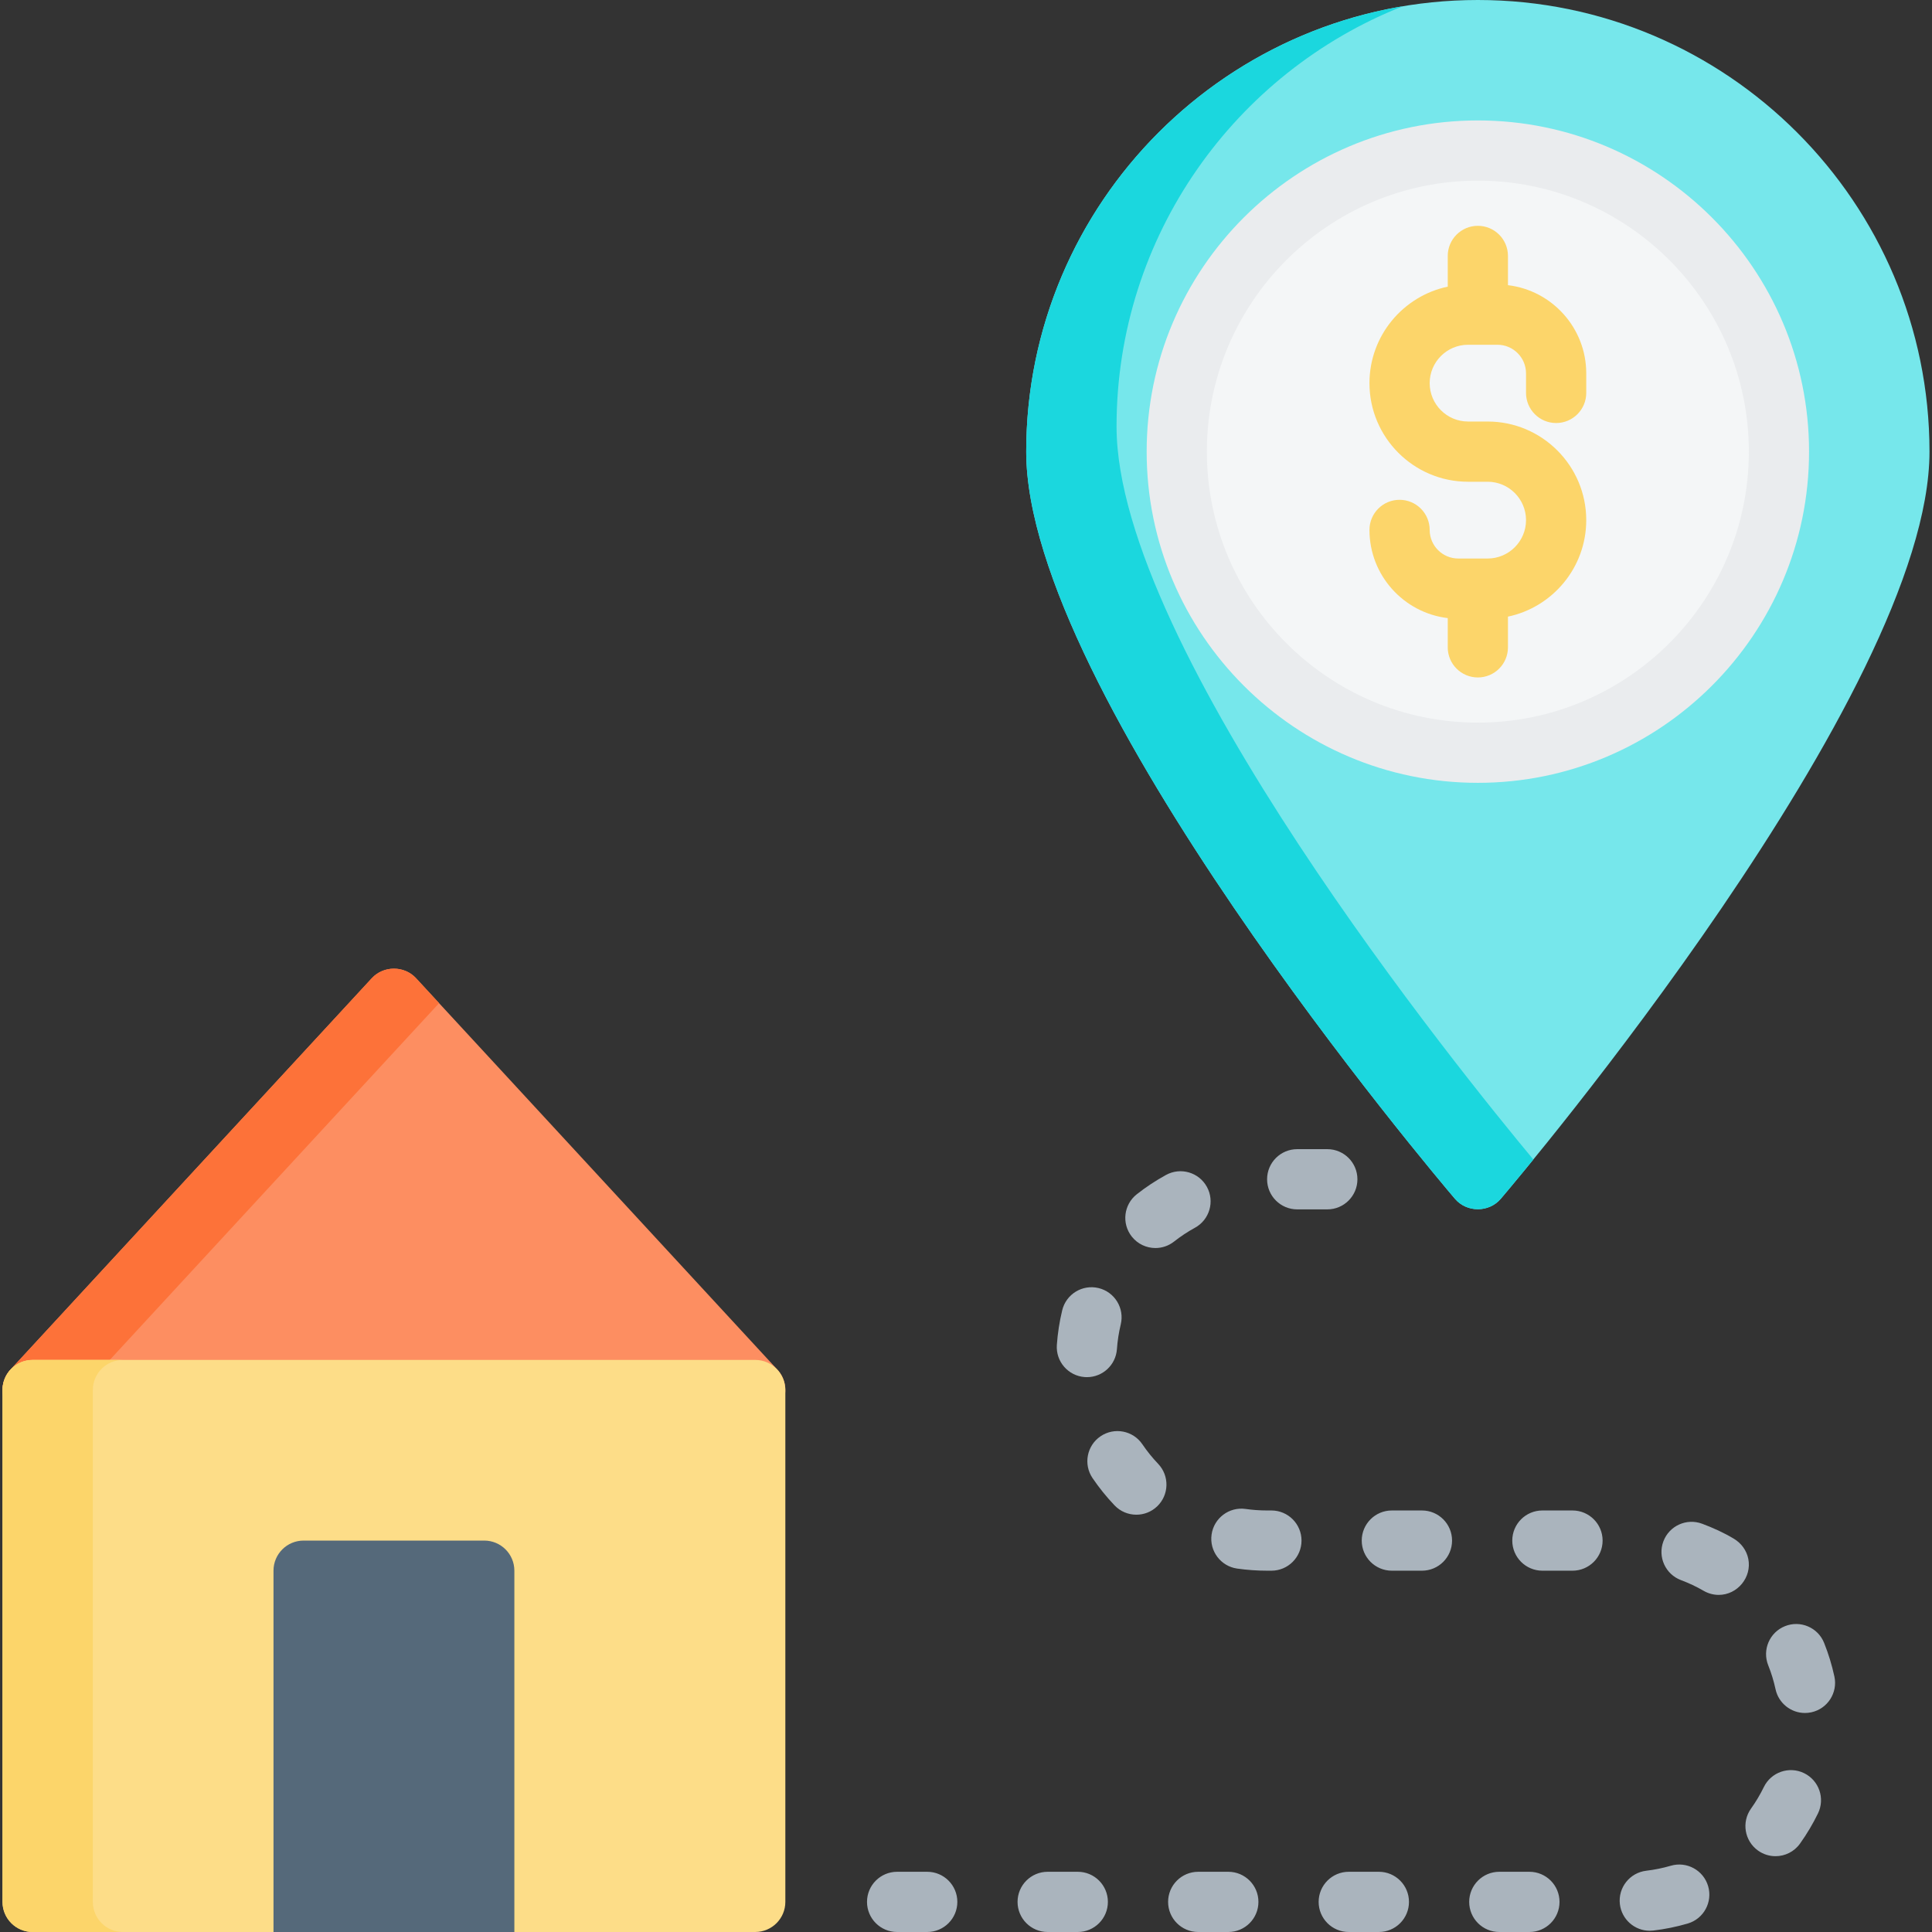 <?xml version="1.0" encoding="iso-8859-1"?>
<!-- Generator: Adobe Illustrator 19.0.0, SVG Export Plug-In . SVG Version: 6.00 Build 0)  -->
<svg version="1.1" id="Capa_1" xmlns="http://www.w3.org/2000/svg" xmlns:xlink="http://www.w3.org/1999/xlink" x="0px" y="0px"
	 viewBox="0 0 513.333 513.333" style="enable-background:new 0 0 513.333 513.333;" xml:space="preserve">
<rect x="0" y="0" width="513.333" height="513.333" fill="#333333" stroke="none"/>
<g>
	<g>
		<path style="fill:#76E7EB;" d="M392.667,0c-66.168,0-120,53.832-120,120c0,64.064,109.259,193.061,113.91,198.521
			c3.145,3.693,9.034,3.693,12.18,0c4.651-5.46,113.91-134.456,113.91-198.521C512.667,53.832,458.835,0,392.667,0z"/>
		<path style="fill:#1BD7DE;" d="M296.667,113.333c0-50.662,31.558-94.092,76.048-111.665C316.01,11.198,272.667,60.629,272.667,120
			c0,64.064,109.259,193.061,113.91,198.521c3.145,3.693,9.034,3.693,12.18,0c0.708-0.831,3.852-4.54,8.655-10.434
			C388.675,285.592,296.667,172.127,296.667,113.333z"/>
		<path style="fill:#EAECEE;" d="M392.667,32c-48.523,0-88,39.477-88,88s39.477,88,88,88s88-39.477,88-88S441.19,32,392.667,32z"/>
		<path style="fill:#F4F6F7;" d="M392.667,48c-39.701,0-72,32.299-72,72s32.299,72,72,72s72-32.299,72-72S432.368,48,392.667,48z"/>
		<path style="fill:#FCD56A;" d="M413.466,112.399c4.418,0,8-3.582,8-8v-5.2c0-12.065-9.103-22.038-20.8-23.428V68
			c0-4.418-3.582-8-8-8s-8,3.582-8,8v8.162c-11.865,2.496-20.8,13.042-20.8,25.638c0,14.447,11.753,26.2,26.2,26.2h5.199
			c5.624,0,10.2,4.575,10.2,10.199s-4.576,10.2-10.2,10.2h-7.8c-4.19,0-7.6-3.409-7.6-7.6c0-4.418-3.582-8-8-8s-8,3.582-8,8
			c0,12.065,9.103,22.038,20.8,23.428V172c0,4.418,3.582,8,8,8s8-3.582,8-8v-8.163c11.865-2.496,20.8-13.042,20.8-25.638
			c0-14.446-11.753-26.199-26.2-26.199h-5.199c-5.624,0-10.2-4.576-10.2-10.2s4.576-10.2,10.2-10.2h7.8c4.19,0,7.6,3.409,7.6,7.6
			v5.2C405.466,108.817,409.048,112.399,413.466,112.399z"/>
	</g>
	<g>
		<path style="fill:#FD8E61;" d="M206.544,363.907l-96-104c-3.119-3.382-8.637-3.382-11.756,0l-96,104
			c-2.156,2.334-2.725,5.724-1.45,8.635c1.274,2.91,4.15,4.791,7.328,4.791h192c3.178,0,6.054-1.881,7.328-4.791
			C209.269,369.631,208.701,366.241,206.544,363.907z"/>
		<path style="fill:#FD7239;" d="M25.338,372.542c-1.274-2.911-0.706-6.301,1.45-8.635l89.878-97.368l-6.122-6.632
			c-3.119-3.382-8.637-3.382-11.756,0l-96,104c-2.156,2.334-2.725,5.724-1.45,8.635c1.274,2.91,4.15,4.791,7.328,4.791h24
			C29.489,377.333,26.613,375.452,25.338,372.542z"/>
		<path style="fill:#FDDD88;" d="M200.667,361.333h-192c-4.418,0-8,3.582-8,8v136c0,4.418,3.582,8,8,8h192c4.418,0,8-3.582,8-8v-136
			C208.667,364.915,205.085,361.333,200.667,361.333z"/>
		<path style="fill:#FCD56A;" d="M24.667,505.333v-136c0-4.418,3.582-8,8-8h-24c-4.418,0-8,3.582-8,8v136c0,4.418,3.582,8,8,8h24
			C28.249,513.333,24.667,509.751,24.667,505.333z"/>
		<path style="fill:#55697A;" d="M128.667,409.333h-48c-4.418,0-8,3.582-8,8v96h64v-96
			C136.667,412.915,133.085,409.333,128.667,409.333z"/>
	</g>
	<path style="fill:#AAB4BD;" d="M406.365,513.333h-8c-4.418,0-8-3.582-8-8s3.582-8,8-8h8c4.418,0,8,3.582,8,8
		S410.783,513.333,406.365,513.333z M366.365,513.333h-8c-4.418,0-8-3.582-8-8s3.582-8,8-8h8c4.418,0,8,3.582,8,8
		S370.783,513.333,366.365,513.333z M326.365,513.333h-8c-4.418,0-8-3.582-8-8s3.582-8,8-8h8c4.418,0,8,3.582,8,8
		S330.783,513.333,326.365,513.333z M286.365,513.333h-8c-4.418,0-8-3.582-8-8s3.582-8,8-8h8c4.418,0,8,3.582,8,8
		S290.783,513.333,286.365,513.333z M246.365,513.333h-8c-4.418,0-8-3.582-8-8s3.582-8,8-8h8c4.418,0,8,3.582,8,8
		S250.783,513.333,246.365,513.333z M438.339,513.001c-4,0-7.455-2.994-7.936-7.064c-0.517-4.388,2.621-8.364,7.009-8.882
		c2.201-0.26,4.394-0.706,6.516-1.327c4.238-1.241,8.685,1.188,9.926,5.43c1.241,4.24-1.189,8.685-5.43,9.926
		c-2.978,0.871-6.052,1.498-9.139,1.862C438.968,512.982,438.652,513.001,438.339,513.001z M471.753,493.19
		c-1.608,0-3.233-0.484-4.643-1.49c-3.596-2.568-4.429-7.564-1.861-11.16c1.291-1.807,2.436-3.731,3.403-5.72
		c1.935-3.973,6.721-5.626,10.695-3.691c3.973,1.935,5.625,6.723,3.691,10.695c-1.357,2.787-2.962,5.483-4.769,8.015
		C476.71,492.025,474.25,493.19,471.753,493.19z M479.574,455.14c-3.686,0-7.001-2.563-7.812-6.312
		c-0.468-2.164-1.122-4.303-1.944-6.354c-1.643-4.102,0.351-8.759,4.452-10.401c4.106-1.646,8.76,0.352,10.401,4.452
		c1.154,2.883,2.072,5.885,2.729,8.923c0.934,4.318-1.81,8.576-6.129,9.51C480.703,455.08,480.133,455.14,479.574,455.14z
		 M456.671,423.763c-1.36,0-2.739-0.347-4.002-1.078c-1.915-1.109-3.939-2.065-6.016-2.841c-4.139-1.545-6.241-6.154-4.695-10.293
		s6.152-6.242,10.293-4.695c2.903,1.084,5.779,2.386,8.438,3.983c1.974,1.186,3.388,3.099,3.838,5.372
		C465.491,419.082,461.64,423.763,456.671,423.763z M417.813,417.333h-8c-4.418,0-8-3.582-8-8s3.582-8,8-8h8c4.418,0,8,3.582,8,8
		S422.231,417.333,417.813,417.333z M377.813,417.333h-8c-4.418,0-8-3.582-8-8s3.582-8,8-8h8c4.418,0,8,3.582,8,8
		S382.231,417.333,377.813,417.333z M337.813,417.333h-1.146c-2.667-0.001-5.343-0.19-7.956-0.563
		c-4.374-0.622-7.416-4.673-6.793-9.047c0.622-4.374,4.676-7.419,9.047-6.793c1.872,0.266,3.792,0.401,5.705,0.402h1.144
		c4.418,0,8,3.582,8,8S342.231,417.333,337.813,417.333z M301.929,402.458c-2.11,0-4.218-0.83-5.79-2.479
		c-2.142-2.245-4.109-4.685-5.85-7.25c-2.479-3.657-1.525-8.632,2.131-11.111c3.654-2.479,8.632-1.525,11.111,2.131
		c1.244,1.835,2.652,3.58,4.186,5.188c3.049,3.196,2.93,8.261-0.268,11.311C305.901,401.725,303.914,402.458,301.929,402.458z
		 M288.793,365.91c-0.188,0-0.379-0.006-0.571-0.02c-4.407-0.312-7.728-4.137-7.417-8.544c0.22-3.103,0.699-6.201,1.426-9.21
		c1.039-4.294,5.364-6.932,9.656-5.896c4.294,1.038,6.935,5.361,5.896,9.656c-0.519,2.146-0.861,4.358-1.018,6.577
		C296.468,362.688,292.956,365.91,288.793,365.91z M306.999,331.602c-2.368,0-4.713-1.046-6.292-3.052
		c-2.732-3.471-2.134-8.501,1.338-11.234c2.439-1.921,5.056-3.649,7.775-5.137c3.876-2.12,8.737-0.698,10.857,3.178
		c2.121,3.876,0.698,8.737-3.178,10.857c-1.943,1.063-3.813,2.3-5.559,3.674C310.475,331.042,308.73,331.602,306.999,331.602z
		 M352.667,321.333h-8c-4.418,0-8-3.582-8-8s3.582-8,8-8h8c4.418,0,8,3.582,8,8S357.085,321.333,352.667,321.333z"/>
</g>
<g>
</g>
<g>
</g>
<g>
</g>
<g>
</g>
<g>
</g>
<g>
</g>
<g>
</g>
<g>
</g>
<g>
</g>
<g>
</g>
<g>
</g>
<g>
</g>
<g>
</g>
<g>
</g>
<g>
</g>
</svg>
